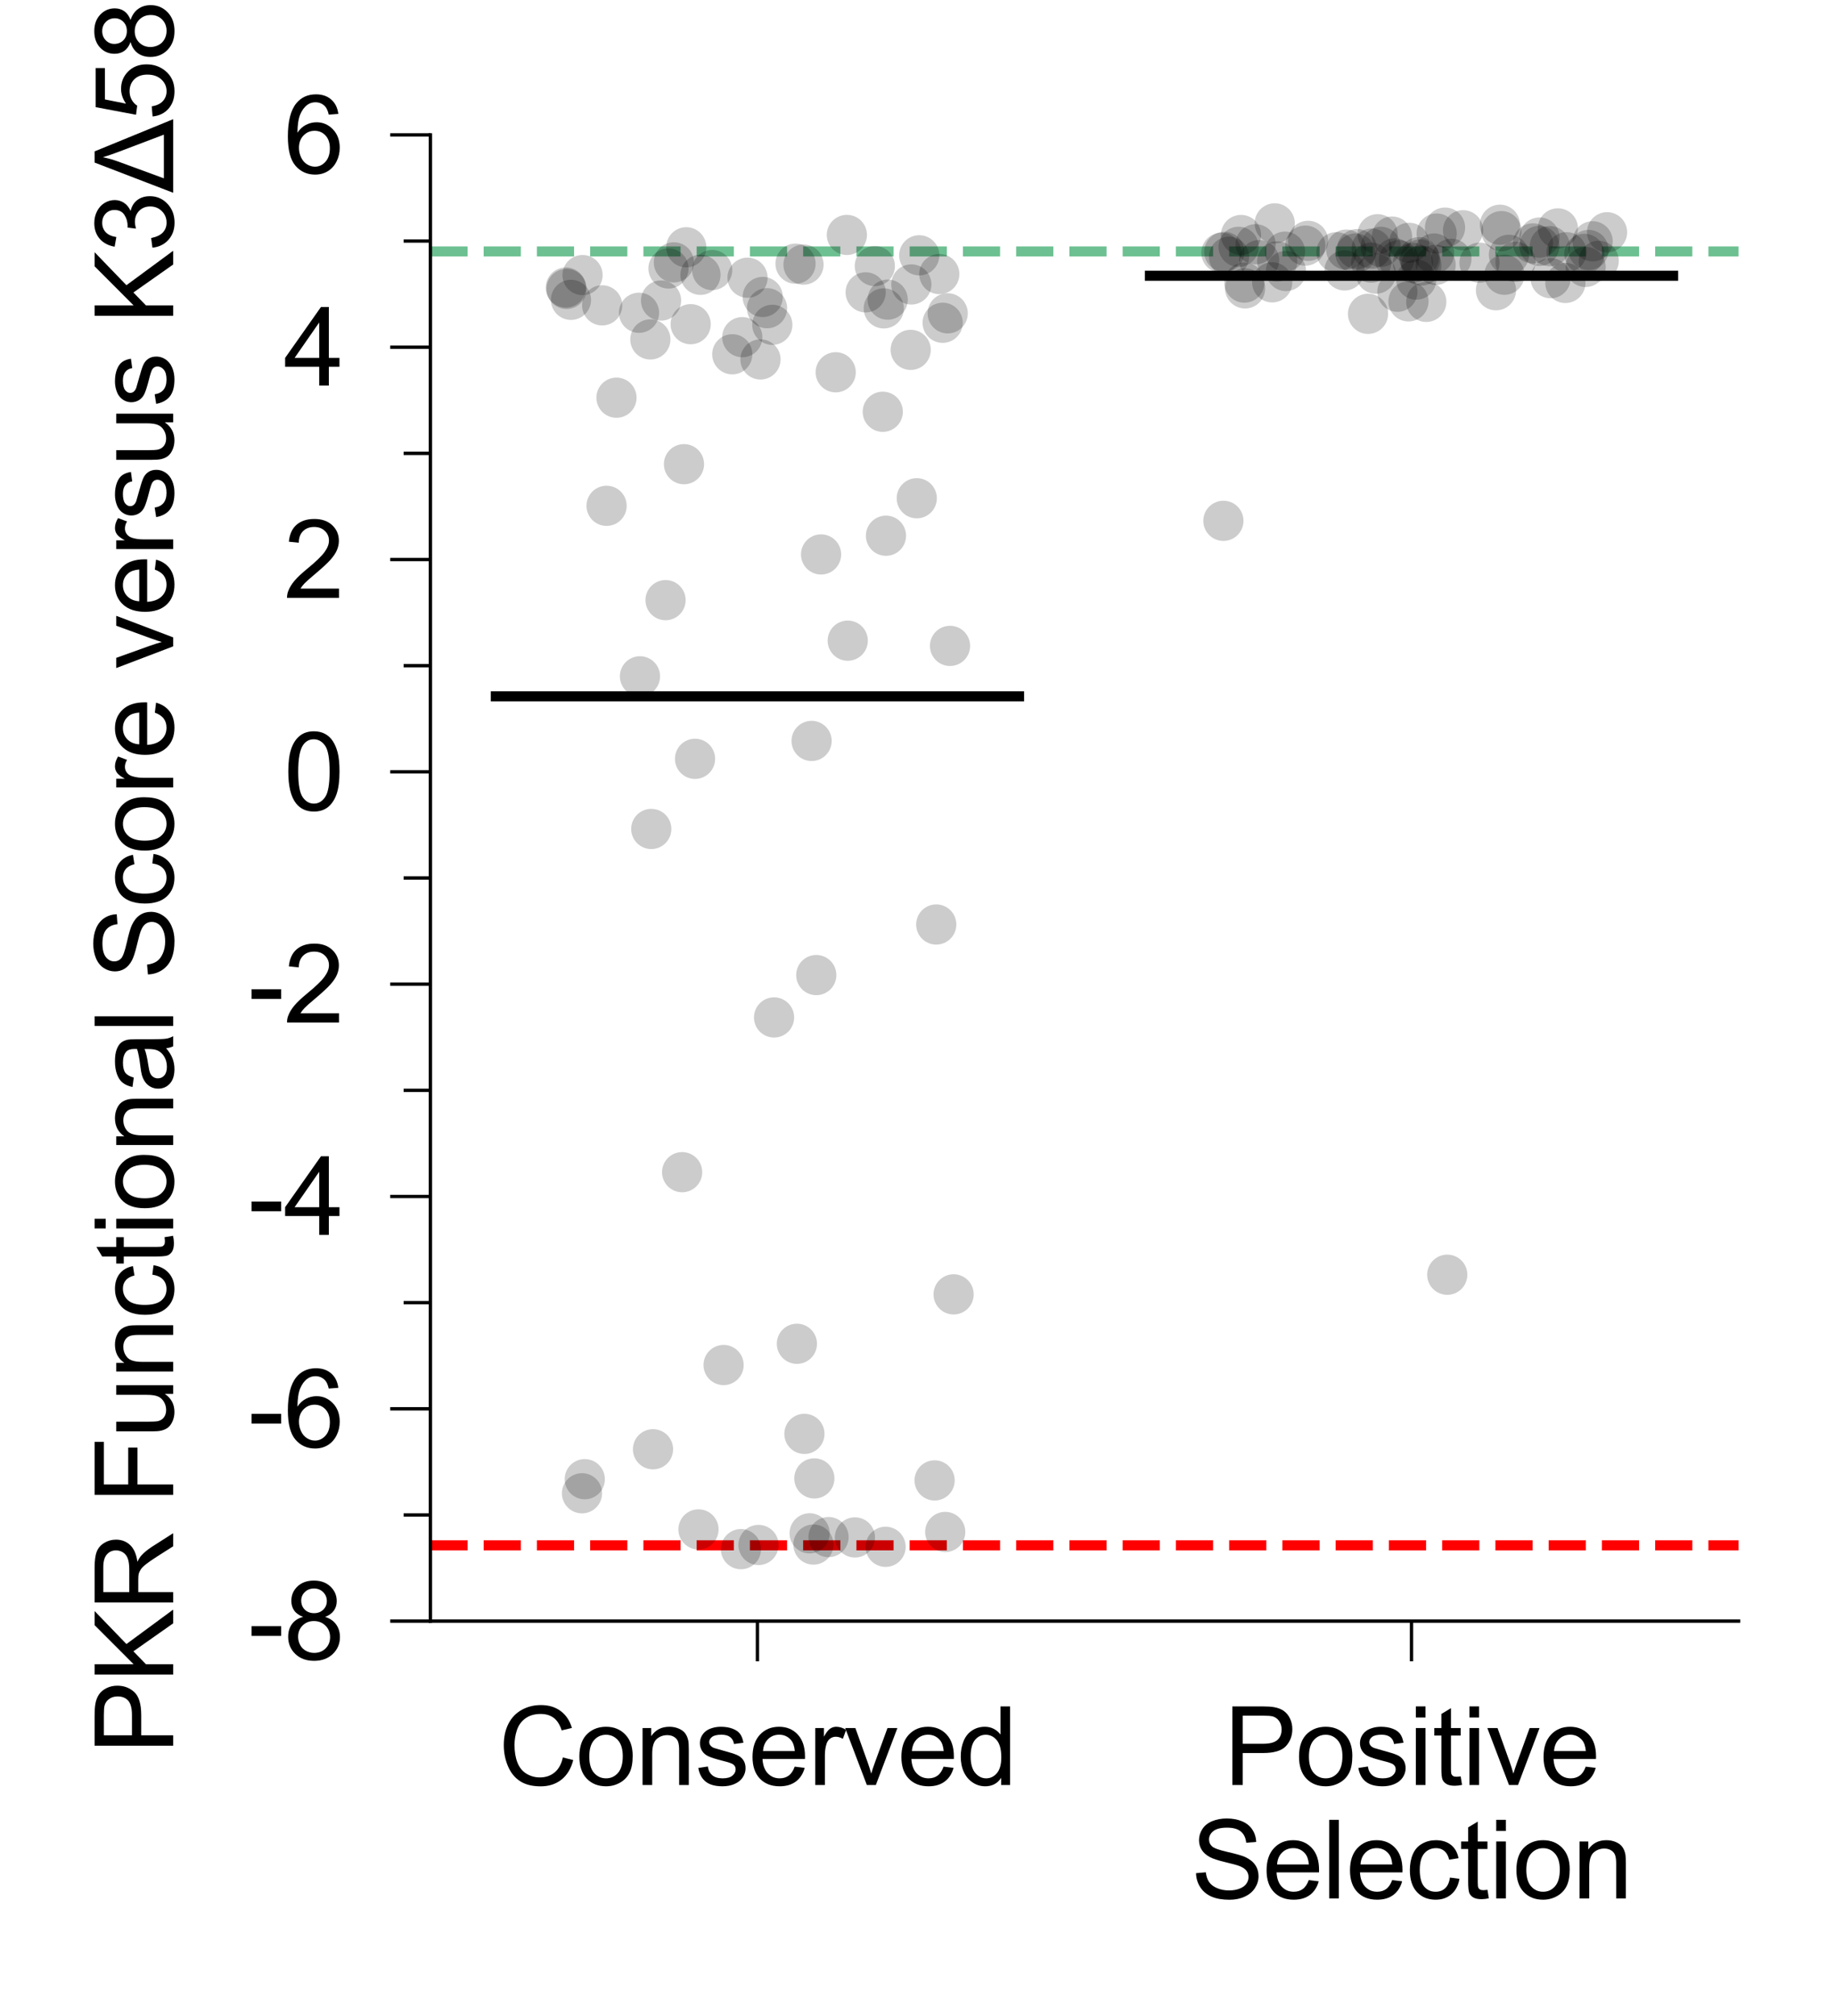 <?xml version="1.0" encoding="utf-8" standalone="no"?>
<!DOCTYPE svg PUBLIC "-//W3C//DTD SVG 1.1//EN"
  "http://www.w3.org/Graphics/SVG/1.1/DTD/svg11.dtd">
<svg xmlns:xlink="http://www.w3.org/1999/xlink" width="136.979pt" height="150.421pt" viewBox="0 0 136.979 150.421" xmlns="http://www.w3.org/2000/svg" version="1.1">
 <defs>
  <style type="text/css">*{stroke-linejoin: round; stroke-linecap: butt}</style>
 </defs>
 <g id="figure_1">
  <g id="patch_1">
   <path d="M 0 150.421 
L 136.979 150.421 
L 136.979 0 
L 0 0 
L 0 150.421 
z
" style="fill: none"/>
  </g>
  <g id="axes_1">
   <g id="patch_2">
    <path d="M 32.129 120.943 
L 129.779 120.943 
L 129.779 10.063 
L 32.129 10.063 
L 32.129 120.943 
z
" style="fill: none"/>
   </g>
   <g id="line2d_1">
    <path d="M 32.129 18.759 
L 129.779 18.759 
" clip-path="url(#pd729d38c5f)" style="fill: none; stroke-dasharray: 2.775,1.2; stroke-dashoffset: 0; stroke: #6dc091; stroke-width: 0.75"/>
   </g>
   <g id="line2d_2">
    <path d="M 32.129 115.289 
L 129.779 115.289 
" clip-path="url(#pd729d38c5f)" style="fill: none; stroke-dasharray: 2.775,1.2; stroke-dashoffset: 0; stroke: #ff0000; stroke-width: 0.75"/>
   </g>
   <g id="line2d_3">
    <path d="M 37.011 51.948 
L 76.071 51.948 
" clip-path="url(#pd729d38c5f)" style="fill: none; stroke: #000000; stroke-width: 0.75; stroke-linecap: square"/>
   </g>
   <g id="line2d_4">
    <path d="M 85.836 20.573 
L 124.896 20.573 
" clip-path="url(#pd729d38c5f)" style="fill: none; stroke: #000000; stroke-width: 0.75; stroke-linecap: square"/>
   </g>
   <g id="matplotlib.axis_1">
    <g id="xtick_1">
     <g id="line2d_5">
      <defs>
       <path id="m2fafadd551" d="M 0 0 
L 0 3 
" style="stroke: #000000; stroke-width: 0.25"/>
      </defs>
      <g>
       <use xlink:href="#m2fafadd551" x="56.541" y="120.943" style="stroke: #000000; stroke-width: 0.25"/>
      </g>
     </g>
     <g id="text_1">
      <!-- Conserved -->
      <g transform="translate(37.199 133.169) scale(0.08 -0.08)">
       <defs>
        <path id="ArialMT-43" d="M 3763 1606 
L 4369 1453 
Q 4178 706 3683 314 
Q 3188 -78 2472 -78 
Q 1731 -78 1267 223 
Q 803 525 561 1097 
Q 319 1669 319 2325 
Q 319 3041 592 3573 
Q 866 4106 1370 4382 
Q 1875 4659 2481 4659 
Q 3169 4659 3637 4309 
Q 4106 3959 4291 3325 
L 3694 3184 
Q 3534 3684 3231 3912 
Q 2928 4141 2469 4141 
Q 1941 4141 1586 3887 
Q 1231 3634 1087 3207 
Q 944 2781 944 2328 
Q 944 1744 1114 1308 
Q 1284 872 1643 656 
Q 2003 441 2422 441 
Q 2931 441 3284 734 
Q 3638 1028 3763 1606 
z
" transform="scale(0.016)"/>
        <path id="ArialMT-6f" d="M 213 1659 
Q 213 2581 725 3025 
Q 1153 3394 1769 3394 
Q 2453 3394 2887 2945 
Q 3322 2497 3322 1706 
Q 3322 1066 3130 698 
Q 2938 331 2570 128 
Q 2203 -75 1769 -75 
Q 1072 -75 642 372 
Q 213 819 213 1659 
z
M 791 1659 
Q 791 1022 1069 705 
Q 1347 388 1769 388 
Q 2188 388 2466 706 
Q 2744 1025 2744 1678 
Q 2744 2294 2464 2611 
Q 2184 2928 1769 2928 
Q 1347 2928 1069 2612 
Q 791 2297 791 1659 
z
" transform="scale(0.016)"/>
        <path id="ArialMT-6e" d="M 422 0 
L 422 3319 
L 928 3319 
L 928 2847 
Q 1294 3394 1984 3394 
Q 2284 3394 2536 3286 
Q 2788 3178 2913 3003 
Q 3038 2828 3088 2588 
Q 3119 2431 3119 2041 
L 3119 0 
L 2556 0 
L 2556 2019 
Q 2556 2363 2490 2533 
Q 2425 2703 2258 2804 
Q 2091 2906 1866 2906 
Q 1506 2906 1245 2678 
Q 984 2450 984 1813 
L 984 0 
L 422 0 
z
" transform="scale(0.016)"/>
        <path id="ArialMT-73" d="M 197 991 
L 753 1078 
Q 800 744 1014 566 
Q 1228 388 1613 388 
Q 2000 388 2187 545 
Q 2375 703 2375 916 
Q 2375 1106 2209 1216 
Q 2094 1291 1634 1406 
Q 1016 1563 777 1677 
Q 538 1791 414 1992 
Q 291 2194 291 2438 
Q 291 2659 392 2848 
Q 494 3038 669 3163 
Q 800 3259 1026 3326 
Q 1253 3394 1513 3394 
Q 1903 3394 2198 3281 
Q 2494 3169 2634 2976 
Q 2775 2784 2828 2463 
L 2278 2388 
Q 2241 2644 2061 2787 
Q 1881 2931 1553 2931 
Q 1166 2931 1000 2803 
Q 834 2675 834 2503 
Q 834 2394 903 2306 
Q 972 2216 1119 2156 
Q 1203 2125 1616 2013 
Q 2213 1853 2448 1751 
Q 2684 1650 2818 1456 
Q 2953 1263 2953 975 
Q 2953 694 2789 445 
Q 2625 197 2315 61 
Q 2006 -75 1616 -75 
Q 969 -75 630 194 
Q 291 463 197 991 
z
" transform="scale(0.016)"/>
        <path id="ArialMT-65" d="M 2694 1069 
L 3275 997 
Q 3138 488 2766 206 
Q 2394 -75 1816 -75 
Q 1088 -75 661 373 
Q 234 822 234 1631 
Q 234 2469 665 2931 
Q 1097 3394 1784 3394 
Q 2450 3394 2872 2941 
Q 3294 2488 3294 1666 
Q 3294 1616 3291 1516 
L 816 1516 
Q 847 969 1125 678 
Q 1403 388 1819 388 
Q 2128 388 2347 550 
Q 2566 713 2694 1069 
z
M 847 1978 
L 2700 1978 
Q 2663 2397 2488 2606 
Q 2219 2931 1791 2931 
Q 1403 2931 1139 2672 
Q 875 2413 847 1978 
z
" transform="scale(0.016)"/>
        <path id="ArialMT-72" d="M 416 0 
L 416 3319 
L 922 3319 
L 922 2816 
Q 1116 3169 1280 3281 
Q 1444 3394 1641 3394 
Q 1925 3394 2219 3213 
L 2025 2691 
Q 1819 2813 1613 2813 
Q 1428 2813 1281 2702 
Q 1134 2591 1072 2394 
Q 978 2094 978 1738 
L 978 0 
L 416 0 
z
" transform="scale(0.016)"/>
        <path id="ArialMT-76" d="M 1344 0 
L 81 3319 
L 675 3319 
L 1388 1331 
Q 1503 1009 1600 663 
Q 1675 925 1809 1294 
L 2547 3319 
L 3125 3319 
L 1869 0 
L 1344 0 
z
" transform="scale(0.016)"/>
        <path id="ArialMT-64" d="M 2575 0 
L 2575 419 
Q 2259 -75 1647 -75 
Q 1250 -75 917 144 
Q 584 363 401 755 
Q 219 1147 219 1656 
Q 219 2153 384 2558 
Q 550 2963 881 3178 
Q 1213 3394 1622 3394 
Q 1922 3394 2156 3267 
Q 2391 3141 2538 2938 
L 2538 4581 
L 3097 4581 
L 3097 0 
L 2575 0 
z
M 797 1656 
Q 797 1019 1065 703 
Q 1334 388 1700 388 
Q 2069 388 2326 689 
Q 2584 991 2584 1609 
Q 2584 2291 2321 2609 
Q 2059 2928 1675 2928 
Q 1300 2928 1048 2622 
Q 797 2316 797 1656 
z
" transform="scale(0.016)"/>
       </defs>
       <use xlink:href="#ArialMT-43"/>
       <use xlink:href="#ArialMT-6f" x="72.217"/>
       <use xlink:href="#ArialMT-6e" x="127.832"/>
       <use xlink:href="#ArialMT-73" x="183.447"/>
       <use xlink:href="#ArialMT-65" x="233.447"/>
       <use xlink:href="#ArialMT-72" x="289.062"/>
       <use xlink:href="#ArialMT-76" x="322.363"/>
       <use xlink:href="#ArialMT-65" x="372.363"/>
       <use xlink:href="#ArialMT-64" x="427.979"/>
      </g>
     </g>
    </g>
    <g id="xtick_2">
     <g id="line2d_6">
      <g>
       <use xlink:href="#m2fafadd551" x="105.366" y="120.943" style="stroke: #000000; stroke-width: 0.25"/>
      </g>
     </g>
     <g id="text_2">
      <!-- Positive -->
      <g transform="translate(91.361 133.169) scale(0.08 -0.08)">
       <defs>
        <path id="ArialMT-50" d="M 494 0 
L 494 4581 
L 2222 4581 
Q 2678 4581 2919 4538 
Q 3256 4481 3484 4323 
Q 3713 4166 3852 3881 
Q 3991 3597 3991 3256 
Q 3991 2672 3619 2267 
Q 3247 1863 2275 1863 
L 1100 1863 
L 1100 0 
L 494 0 
z
M 1100 2403 
L 2284 2403 
Q 2872 2403 3119 2622 
Q 3366 2841 3366 3238 
Q 3366 3525 3220 3729 
Q 3075 3934 2838 4000 
Q 2684 4041 2272 4041 
L 1100 4041 
L 1100 2403 
z
" transform="scale(0.016)"/>
        <path id="ArialMT-69" d="M 425 3934 
L 425 4581 
L 988 4581 
L 988 3934 
L 425 3934 
z
M 425 0 
L 425 3319 
L 988 3319 
L 988 0 
L 425 0 
z
" transform="scale(0.016)"/>
        <path id="ArialMT-74" d="M 1650 503 
L 1731 6 
Q 1494 -44 1306 -44 
Q 1000 -44 831 53 
Q 663 150 594 308 
Q 525 466 525 972 
L 525 2881 
L 113 2881 
L 113 3319 
L 525 3319 
L 525 4141 
L 1084 4478 
L 1084 3319 
L 1650 3319 
L 1650 2881 
L 1084 2881 
L 1084 941 
Q 1084 700 1114 631 
Q 1144 563 1211 522 
Q 1278 481 1403 481 
Q 1497 481 1650 503 
z
" transform="scale(0.016)"/>
       </defs>
       <use xlink:href="#ArialMT-50"/>
       <use xlink:href="#ArialMT-6f" x="66.699"/>
       <use xlink:href="#ArialMT-73" x="122.314"/>
       <use xlink:href="#ArialMT-69" x="172.314"/>
       <use xlink:href="#ArialMT-74" x="194.531"/>
       <use xlink:href="#ArialMT-69" x="222.314"/>
       <use xlink:href="#ArialMT-76" x="244.531"/>
       <use xlink:href="#ArialMT-65" x="294.531"/>
      </g>
      <!-- Selection -->
      <g transform="translate(88.912 141.631) scale(0.08 -0.08)">
       <defs>
        <path id="ArialMT-53" d="M 288 1472 
L 859 1522 
Q 900 1178 1048 958 
Q 1197 738 1509 602 
Q 1822 466 2213 466 
Q 2559 466 2825 569 
Q 3091 672 3220 851 
Q 3350 1031 3350 1244 
Q 3350 1459 3225 1620 
Q 3100 1781 2813 1891 
Q 2628 1963 1997 2114 
Q 1366 2266 1113 2400 
Q 784 2572 623 2826 
Q 463 3081 463 3397 
Q 463 3744 659 4045 
Q 856 4347 1234 4503 
Q 1613 4659 2075 4659 
Q 2584 4659 2973 4495 
Q 3363 4331 3572 4012 
Q 3781 3694 3797 3291 
L 3216 3247 
Q 3169 3681 2898 3903 
Q 2628 4125 2100 4125 
Q 1550 4125 1298 3923 
Q 1047 3722 1047 3438 
Q 1047 3191 1225 3031 
Q 1400 2872 2139 2705 
Q 2878 2538 3153 2413 
Q 3553 2228 3743 1945 
Q 3934 1663 3934 1294 
Q 3934 928 3725 604 
Q 3516 281 3123 101 
Q 2731 -78 2241 -78 
Q 1619 -78 1198 103 
Q 778 284 539 648 
Q 300 1013 288 1472 
z
" transform="scale(0.016)"/>
        <path id="ArialMT-6c" d="M 409 0 
L 409 4581 
L 972 4581 
L 972 0 
L 409 0 
z
" transform="scale(0.016)"/>
        <path id="ArialMT-63" d="M 2588 1216 
L 3141 1144 
Q 3050 572 2676 248 
Q 2303 -75 1759 -75 
Q 1078 -75 664 370 
Q 250 816 250 1647 
Q 250 2184 428 2587 
Q 606 2991 970 3192 
Q 1334 3394 1763 3394 
Q 2303 3394 2647 3120 
Q 2991 2847 3088 2344 
L 2541 2259 
Q 2463 2594 2264 2762 
Q 2066 2931 1784 2931 
Q 1359 2931 1093 2626 
Q 828 2322 828 1663 
Q 828 994 1084 691 
Q 1341 388 1753 388 
Q 2084 388 2306 591 
Q 2528 794 2588 1216 
z
" transform="scale(0.016)"/>
       </defs>
       <use xlink:href="#ArialMT-53"/>
       <use xlink:href="#ArialMT-65" x="66.699"/>
       <use xlink:href="#ArialMT-6c" x="122.314"/>
       <use xlink:href="#ArialMT-65" x="144.531"/>
       <use xlink:href="#ArialMT-63" x="200.146"/>
       <use xlink:href="#ArialMT-74" x="250.146"/>
       <use xlink:href="#ArialMT-69" x="277.93"/>
       <use xlink:href="#ArialMT-6f" x="300.146"/>
       <use xlink:href="#ArialMT-6e" x="355.762"/>
      </g>
     </g>
    </g>
   </g>
   <g id="matplotlib.axis_2">
    <g id="ytick_1">
     <g id="line2d_7">
      <defs>
       <path id="m08884f9fa7" d="M 0 0 
L -3 0 
" style="stroke: #000000; stroke-width: 0.25"/>
      </defs>
      <g>
       <use xlink:href="#m08884f9fa7" x="32.129" y="120.943" style="stroke: #000000; stroke-width: 0.25"/>
      </g>
     </g>
     <g id="text_3">
      <!-- -8 -->
      <g transform="translate(18.516 123.806) scale(0.08 -0.08)">
       <defs>
        <path id="ArialMT-2d" d="M 203 1375 
L 203 1941 
L 1931 1941 
L 1931 1375 
L 203 1375 
z
" transform="scale(0.016)"/>
        <path id="ArialMT-38" d="M 1131 2484 
Q 781 2613 612 2850 
Q 444 3088 444 3419 
Q 444 3919 803 4259 
Q 1163 4600 1759 4600 
Q 2359 4600 2725 4251 
Q 3091 3903 3091 3403 
Q 3091 3084 2923 2848 
Q 2756 2613 2416 2484 
Q 2838 2347 3058 2040 
Q 3278 1734 3278 1309 
Q 3278 722 2862 322 
Q 2447 -78 1769 -78 
Q 1091 -78 675 323 
Q 259 725 259 1325 
Q 259 1772 486 2073 
Q 713 2375 1131 2484 
z
M 1019 3438 
Q 1019 3113 1228 2906 
Q 1438 2700 1772 2700 
Q 2097 2700 2305 2904 
Q 2513 3109 2513 3406 
Q 2513 3716 2298 3927 
Q 2084 4138 1766 4138 
Q 1444 4138 1231 3931 
Q 1019 3725 1019 3438 
z
M 838 1322 
Q 838 1081 952 856 
Q 1066 631 1291 507 
Q 1516 384 1775 384 
Q 2178 384 2440 643 
Q 2703 903 2703 1303 
Q 2703 1709 2433 1975 
Q 2163 2241 1756 2241 
Q 1359 2241 1098 1978 
Q 838 1716 838 1322 
z
" transform="scale(0.016)"/>
       </defs>
       <use xlink:href="#ArialMT-2d"/>
       <use xlink:href="#ArialMT-38" x="33.301"/>
      </g>
     </g>
    </g>
    <g id="ytick_2">
     <g id="line2d_8">
      <g>
       <use xlink:href="#m08884f9fa7" x="32.129" y="105.103" style="stroke: #000000; stroke-width: 0.25"/>
      </g>
     </g>
     <g id="text_4">
      <!-- -6 -->
      <g transform="translate(18.516 107.966) scale(0.08 -0.08)">
       <defs>
        <path id="ArialMT-36" d="M 3184 3459 
L 2625 3416 
Q 2550 3747 2413 3897 
Q 2184 4138 1850 4138 
Q 1581 4138 1378 3988 
Q 1113 3794 959 3422 
Q 806 3050 800 2363 
Q 1003 2672 1297 2822 
Q 1591 2972 1913 2972 
Q 2475 2972 2870 2558 
Q 3266 2144 3266 1488 
Q 3266 1056 3080 686 
Q 2894 316 2569 119 
Q 2244 -78 1831 -78 
Q 1128 -78 684 439 
Q 241 956 241 2144 
Q 241 3472 731 4075 
Q 1159 4600 1884 4600 
Q 2425 4600 2770 4297 
Q 3116 3994 3184 3459 
z
M 888 1484 
Q 888 1194 1011 928 
Q 1134 663 1356 523 
Q 1578 384 1822 384 
Q 2178 384 2434 671 
Q 2691 959 2691 1453 
Q 2691 1928 2437 2201 
Q 2184 2475 1800 2475 
Q 1419 2475 1153 2201 
Q 888 1928 888 1484 
z
" transform="scale(0.016)"/>
       </defs>
       <use xlink:href="#ArialMT-2d"/>
       <use xlink:href="#ArialMT-36" x="33.301"/>
      </g>
     </g>
    </g>
    <g id="ytick_3">
     <g id="line2d_9">
      <g>
       <use xlink:href="#m08884f9fa7" x="32.129" y="89.263" style="stroke: #000000; stroke-width: 0.25"/>
      </g>
     </g>
     <g id="text_5">
      <!-- -4 -->
      <g transform="translate(18.516 92.126) scale(0.08 -0.08)">
       <defs>
        <path id="ArialMT-34" d="M 2069 0 
L 2069 1097 
L 81 1097 
L 81 1613 
L 2172 4581 
L 2631 4581 
L 2631 1613 
L 3250 1613 
L 3250 1097 
L 2631 1097 
L 2631 0 
L 2069 0 
z
M 2069 1613 
L 2069 3678 
L 634 1613 
L 2069 1613 
z
" transform="scale(0.016)"/>
       </defs>
       <use xlink:href="#ArialMT-2d"/>
       <use xlink:href="#ArialMT-34" x="33.301"/>
      </g>
     </g>
    </g>
    <g id="ytick_4">
     <g id="line2d_10">
      <g>
       <use xlink:href="#m08884f9fa7" x="32.129" y="73.423" style="stroke: #000000; stroke-width: 0.25"/>
      </g>
     </g>
     <g id="text_6">
      <!-- -2 -->
      <g transform="translate(18.516 76.286) scale(0.08 -0.08)">
       <defs>
        <path id="ArialMT-32" d="M 3222 541 
L 3222 0 
L 194 0 
Q 188 203 259 391 
Q 375 700 629 1000 
Q 884 1300 1366 1694 
Q 2113 2306 2375 2664 
Q 2638 3022 2638 3341 
Q 2638 3675 2398 3904 
Q 2159 4134 1775 4134 
Q 1369 4134 1125 3890 
Q 881 3647 878 3216 
L 300 3275 
Q 359 3922 746 4261 
Q 1134 4600 1788 4600 
Q 2447 4600 2831 4234 
Q 3216 3869 3216 3328 
Q 3216 3053 3103 2787 
Q 2991 2522 2730 2228 
Q 2469 1934 1863 1422 
Q 1356 997 1212 845 
Q 1069 694 975 541 
L 3222 541 
z
" transform="scale(0.016)"/>
       </defs>
       <use xlink:href="#ArialMT-2d"/>
       <use xlink:href="#ArialMT-32" x="33.301"/>
      </g>
     </g>
    </g>
    <g id="ytick_5">
     <g id="line2d_11">
      <g>
       <use xlink:href="#m08884f9fa7" x="32.129" y="57.583" style="stroke: #000000; stroke-width: 0.25"/>
      </g>
     </g>
     <g id="text_7">
      <!-- 0 -->
      <g transform="translate(21.18 60.446) scale(0.08 -0.08)">
       <defs>
        <path id="ArialMT-30" d="M 266 2259 
Q 266 3072 433 3567 
Q 600 4063 929 4331 
Q 1259 4600 1759 4600 
Q 2128 4600 2406 4451 
Q 2684 4303 2865 4023 
Q 3047 3744 3150 3342 
Q 3253 2941 3253 2259 
Q 3253 1453 3087 958 
Q 2922 463 2592 192 
Q 2263 -78 1759 -78 
Q 1097 -78 719 397 
Q 266 969 266 2259 
z
M 844 2259 
Q 844 1131 1108 757 
Q 1372 384 1759 384 
Q 2147 384 2411 759 
Q 2675 1134 2675 2259 
Q 2675 3391 2411 3762 
Q 2147 4134 1753 4134 
Q 1366 4134 1134 3806 
Q 844 3388 844 2259 
z
" transform="scale(0.016)"/>
       </defs>
       <use xlink:href="#ArialMT-30"/>
      </g>
     </g>
    </g>
    <g id="ytick_6">
     <g id="line2d_12">
      <g>
       <use xlink:href="#m08884f9fa7" x="32.129" y="41.743" style="stroke: #000000; stroke-width: 0.25"/>
      </g>
     </g>
     <g id="text_8">
      <!-- 2 -->
      <g transform="translate(21.18 44.606) scale(0.08 -0.08)">
       <use xlink:href="#ArialMT-32"/>
      </g>
     </g>
    </g>
    <g id="ytick_7">
     <g id="line2d_13">
      <g>
       <use xlink:href="#m08884f9fa7" x="32.129" y="25.903" style="stroke: #000000; stroke-width: 0.25"/>
      </g>
     </g>
     <g id="text_9">
      <!-- 4 -->
      <g transform="translate(21.18 28.766) scale(0.08 -0.08)">
       <use xlink:href="#ArialMT-34"/>
      </g>
     </g>
    </g>
    <g id="ytick_8">
     <g id="line2d_14">
      <g>
       <use xlink:href="#m08884f9fa7" x="32.129" y="10.063" style="stroke: #000000; stroke-width: 0.25"/>
      </g>
     </g>
     <g id="text_10">
      <!-- 6 -->
      <g transform="translate(21.18 12.926) scale(0.08 -0.08)">
       <use xlink:href="#ArialMT-36"/>
      </g>
     </g>
    </g>
    <g id="ytick_9">
     <g id="line2d_15">
      <defs>
       <path id="m5fa9fa5e86" d="M 0 0 
L -2 0 
" style="stroke: #000000; stroke-width: 0.25"/>
      </defs>
      <g>
       <use xlink:href="#m5fa9fa5e86" x="32.129" y="113.023" style="stroke: #000000; stroke-width: 0.25"/>
      </g>
     </g>
    </g>
    <g id="ytick_10">
     <g id="line2d_16">
      <g>
       <use xlink:href="#m5fa9fa5e86" x="32.129" y="97.183" style="stroke: #000000; stroke-width: 0.25"/>
      </g>
     </g>
    </g>
    <g id="ytick_11">
     <g id="line2d_17">
      <g>
       <use xlink:href="#m5fa9fa5e86" x="32.129" y="81.343" style="stroke: #000000; stroke-width: 0.25"/>
      </g>
     </g>
    </g>
    <g id="ytick_12">
     <g id="line2d_18">
      <g>
       <use xlink:href="#m5fa9fa5e86" x="32.129" y="65.503" style="stroke: #000000; stroke-width: 0.25"/>
      </g>
     </g>
    </g>
    <g id="ytick_13">
     <g id="line2d_19">
      <g>
       <use xlink:href="#m5fa9fa5e86" x="32.129" y="49.663" style="stroke: #000000; stroke-width: 0.25"/>
      </g>
     </g>
    </g>
    <g id="ytick_14">
     <g id="line2d_20">
      <g>
       <use xlink:href="#m5fa9fa5e86" x="32.129" y="33.823" style="stroke: #000000; stroke-width: 0.25"/>
      </g>
     </g>
    </g>
    <g id="ytick_15">
     <g id="line2d_21">
      <g>
       <use xlink:href="#m5fa9fa5e86" x="32.129" y="17.983" style="stroke: #000000; stroke-width: 0.25"/>
      </g>
     </g>
    </g>
    <g id="text_11">
     <!-- PKR Functional Score versus K3Δ58 -->
     <g transform="translate(12.926 130.869) rotate(-90) scale(0.08 -0.08)">
      <defs>
       <path id="ArialMT-4b" d="M 469 0 
L 469 4581 
L 1075 4581 
L 1075 2309 
L 3350 4581 
L 4172 4581 
L 2250 2725 
L 4256 0 
L 3456 0 
L 1825 2319 
L 1075 1588 
L 1075 0 
L 469 0 
z
" transform="scale(0.016)"/>
       <path id="ArialMT-52" d="M 503 0 
L 503 4581 
L 2534 4581 
Q 3147 4581 3465 4457 
Q 3784 4334 3975 4021 
Q 4166 3709 4166 3331 
Q 4166 2844 3850 2509 
Q 3534 2175 2875 2084 
Q 3116 1969 3241 1856 
Q 3506 1613 3744 1247 
L 4541 0 
L 3778 0 
L 3172 953 
Q 2906 1366 2734 1584 
Q 2563 1803 2427 1890 
Q 2291 1978 2150 2013 
Q 2047 2034 1813 2034 
L 1109 2034 
L 1109 0 
L 503 0 
z
M 1109 2559 
L 2413 2559 
Q 2828 2559 3062 2645 
Q 3297 2731 3419 2920 
Q 3541 3109 3541 3331 
Q 3541 3656 3305 3865 
Q 3069 4075 2559 4075 
L 1109 4075 
L 1109 2559 
z
" transform="scale(0.016)"/>
       <path id="ArialMT-20" transform="scale(0.016)"/>
       <path id="ArialMT-46" d="M 525 0 
L 525 4581 
L 3616 4581 
L 3616 4041 
L 1131 4041 
L 1131 2622 
L 3281 2622 
L 3281 2081 
L 1131 2081 
L 1131 0 
L 525 0 
z
" transform="scale(0.016)"/>
       <path id="ArialMT-75" d="M 2597 0 
L 2597 488 
Q 2209 -75 1544 -75 
Q 1250 -75 995 37 
Q 741 150 617 320 
Q 494 491 444 738 
Q 409 903 409 1263 
L 409 3319 
L 972 3319 
L 972 1478 
Q 972 1038 1006 884 
Q 1059 663 1231 536 
Q 1403 409 1656 409 
Q 1909 409 2131 539 
Q 2353 669 2445 892 
Q 2538 1116 2538 1541 
L 2538 3319 
L 3100 3319 
L 3100 0 
L 2597 0 
z
" transform="scale(0.016)"/>
       <path id="ArialMT-61" d="M 2588 409 
Q 2275 144 1986 34 
Q 1697 -75 1366 -75 
Q 819 -75 525 192 
Q 231 459 231 875 
Q 231 1119 342 1320 
Q 453 1522 633 1644 
Q 813 1766 1038 1828 
Q 1203 1872 1538 1913 
Q 2219 1994 2541 2106 
Q 2544 2222 2544 2253 
Q 2544 2597 2384 2738 
Q 2169 2928 1744 2928 
Q 1347 2928 1158 2789 
Q 969 2650 878 2297 
L 328 2372 
Q 403 2725 575 2942 
Q 747 3159 1072 3276 
Q 1397 3394 1825 3394 
Q 2250 3394 2515 3294 
Q 2781 3194 2906 3042 
Q 3031 2891 3081 2659 
Q 3109 2516 3109 2141 
L 3109 1391 
Q 3109 606 3145 398 
Q 3181 191 3288 0 
L 2700 0 
Q 2613 175 2588 409 
z
M 2541 1666 
Q 2234 1541 1622 1453 
Q 1275 1403 1131 1340 
Q 988 1278 909 1158 
Q 831 1038 831 891 
Q 831 666 1001 516 
Q 1172 366 1500 366 
Q 1825 366 2078 508 
Q 2331 650 2450 897 
Q 2541 1088 2541 1459 
L 2541 1666 
z
" transform="scale(0.016)"/>
       <path id="ArialMT-33" d="M 269 1209 
L 831 1284 
Q 928 806 1161 595 
Q 1394 384 1728 384 
Q 2125 384 2398 659 
Q 2672 934 2672 1341 
Q 2672 1728 2419 1979 
Q 2166 2231 1775 2231 
Q 1616 2231 1378 2169 
L 1441 2663 
Q 1497 2656 1531 2656 
Q 1891 2656 2178 2843 
Q 2466 3031 2466 3422 
Q 2466 3731 2256 3934 
Q 2047 4138 1716 4138 
Q 1388 4138 1169 3931 
Q 950 3725 888 3313 
L 325 3413 
Q 428 3978 793 4289 
Q 1159 4600 1703 4600 
Q 2078 4600 2393 4439 
Q 2709 4278 2876 4000 
Q 3044 3722 3044 3409 
Q 3044 3113 2884 2869 
Q 2725 2625 2413 2481 
Q 2819 2388 3044 2092 
Q 3269 1797 3269 1353 
Q 3269 753 2831 336 
Q 2394 -81 1725 -81 
Q 1122 -81 723 278 
Q 325 638 269 1209 
z
" transform="scale(0.016)"/>
       <path id="ArialMT-394" d="M -6 0 
L 1753 4581 
L 2406 4581 
L 4281 0 
L -6 0 
z
M 834 541 
L 3381 541 
L 2391 3150 
Q 2169 3738 2066 4100 
Q 1981 3675 1819 3225 
L 834 541 
z
" transform="scale(0.016)"/>
       <path id="ArialMT-35" d="M 266 1200 
L 856 1250 
Q 922 819 1161 601 
Q 1400 384 1738 384 
Q 2144 384 2425 690 
Q 2706 997 2706 1503 
Q 2706 1984 2436 2262 
Q 2166 2541 1728 2541 
Q 1456 2541 1237 2417 
Q 1019 2294 894 2097 
L 366 2166 
L 809 4519 
L 3088 4519 
L 3088 3981 
L 1259 3981 
L 1013 2750 
Q 1425 3038 1878 3038 
Q 2478 3038 2890 2622 
Q 3303 2206 3303 1553 
Q 3303 931 2941 478 
Q 2500 -78 1738 -78 
Q 1113 -78 717 272 
Q 322 622 266 1200 
z
" transform="scale(0.016)"/>
      </defs>
      <use xlink:href="#ArialMT-50"/>
      <use xlink:href="#ArialMT-4b" x="66.699"/>
      <use xlink:href="#ArialMT-52" x="133.398"/>
      <use xlink:href="#ArialMT-20" x="205.615"/>
      <use xlink:href="#ArialMT-46" x="233.398"/>
      <use xlink:href="#ArialMT-75" x="294.482"/>
      <use xlink:href="#ArialMT-6e" x="350.098"/>
      <use xlink:href="#ArialMT-63" x="405.713"/>
      <use xlink:href="#ArialMT-74" x="455.713"/>
      <use xlink:href="#ArialMT-69" x="483.496"/>
      <use xlink:href="#ArialMT-6f" x="505.713"/>
      <use xlink:href="#ArialMT-6e" x="561.328"/>
      <use xlink:href="#ArialMT-61" x="616.943"/>
      <use xlink:href="#ArialMT-6c" x="672.559"/>
      <use xlink:href="#ArialMT-20" x="694.775"/>
      <use xlink:href="#ArialMT-53" x="722.559"/>
      <use xlink:href="#ArialMT-63" x="789.258"/>
      <use xlink:href="#ArialMT-6f" x="839.258"/>
      <use xlink:href="#ArialMT-72" x="894.873"/>
      <use xlink:href="#ArialMT-65" x="928.174"/>
      <use xlink:href="#ArialMT-20" x="983.789"/>
      <use xlink:href="#ArialMT-76" x="1011.572"/>
      <use xlink:href="#ArialMT-65" x="1061.572"/>
      <use xlink:href="#ArialMT-72" x="1117.188"/>
      <use xlink:href="#ArialMT-73" x="1150.488"/>
      <use xlink:href="#ArialMT-75" x="1200.488"/>
      <use xlink:href="#ArialMT-73" x="1256.104"/>
      <use xlink:href="#ArialMT-20" x="1306.104"/>
      <use xlink:href="#ArialMT-4b" x="1333.887"/>
      <use xlink:href="#ArialMT-33" x="1400.586"/>
      <use xlink:href="#ArialMT-394" x="1456.201"/>
      <use xlink:href="#ArialMT-35" x="1522.998"/>
      <use xlink:href="#ArialMT-38" x="1578.613"/>
     </g>
    </g>
   </g>
   <g id="PathCollection_1">
    <defs>
     <path id="ma3187fe4dd" d="M 0 1.5 
C 0.398 1.5 0.779 1.342 1.061 1.061 
C 1.342 0.779 1.5 0.398 1.5 0 
C 1.5 -0.398 1.342 -0.779 1.061 -1.061 
C 0.779 -1.342 0.398 -1.5 0 -1.5 
C -0.398 -1.5 -0.779 -1.342 -1.061 -1.061 
C -1.342 -0.779 -1.5 -0.398 -1.5 0 
C -1.5 0.398 -1.342 0.779 -1.061 1.061 
C -0.779 1.342 -0.398 1.5 0 1.5 
z
"/>
    </defs>
    <g clip-path="url(#pd729d38c5f)">
     <use xlink:href="#ma3187fe4dd" x="70.744" y="23.376" style="fill-opacity: 0.2"/>
     <use xlink:href="#ma3187fe4dd" x="59.384" y="19.672" style="fill-opacity: 0.2"/>
     <use xlink:href="#ma3187fe4dd" x="65.304" y="19.849" style="fill-opacity: 0.2"/>
     <use xlink:href="#ma3187fe4dd" x="51.883" y="56.612" style="fill-opacity: 0.2"/>
     <use xlink:href="#ma3187fe4dd" x="55.801" y="20.719" style="fill-opacity: 0.2"/>
     <use xlink:href="#ma3187fe4dd" x="49.346" y="22.421" style="fill-opacity: 0.2"/>
     <use xlink:href="#ma3187fe4dd" x="42.241" y="21.45" style="fill-opacity: 0.2"/>
     <use xlink:href="#ma3187fe4dd" x="48.548" y="25.323" style="fill-opacity: 0.2"/>
     <use xlink:href="#ma3187fe4dd" x="64.62" y="21.811" style="fill-opacity: 0.2"/>
     <use xlink:href="#ma3187fe4dd" x="60.584" y="55.277" style="fill-opacity: 0.2"/>
     <use xlink:href="#ma3187fe4dd" x="42.623" y="22.369" style="fill-opacity: 0.2"/>
     <use xlink:href="#ma3187fe4dd" x="48.616" y="61.844" style="fill-opacity: 0.2"/>
     <use xlink:href="#ma3187fe4dd" x="65.972" y="23.007" style="fill-opacity: 0.2"/>
     <use xlink:href="#ma3187fe4dd" x="66.265" y="22.354" style="fill-opacity: 0.2"/>
     <use xlink:href="#ma3187fe4dd" x="59.98" y="19.742" style="fill-opacity: 0.2"/>
     <use xlink:href="#ma3187fe4dd" x="56.935" y="22.155" style="fill-opacity: 0.2"/>
     <use xlink:href="#ma3187fe4dd" x="57.259" y="22.994" style="fill-opacity: 0.2"/>
     <use xlink:href="#ma3187fe4dd" x="68.03" y="21.221" style="fill-opacity: 0.2"/>
     <use xlink:href="#ma3187fe4dd" x="54.663" y="26.431" style="fill-opacity: 0.2"/>
     <use xlink:href="#ma3187fe4dd" x="60.438" y="114.393" style="fill-opacity: 0.2"/>
     <use xlink:href="#ma3187fe4dd" x="47.701" y="23.333" style="fill-opacity: 0.2"/>
     <use xlink:href="#ma3187fe4dd" x="60.048" y="106.974" style="fill-opacity: 0.2"/>
     <use xlink:href="#ma3187fe4dd" x="52.141" y="114.102" style="fill-opacity: 0.2"/>
     <use xlink:href="#ma3187fe4dd" x="50.302" y="19.575" style="fill-opacity: 0.2"/>
     <use xlink:href="#ma3187fe4dd" x="62.383" y="27.774" style="fill-opacity: 0.2"/>
     <use xlink:href="#ma3187fe4dd" x="49.682" y="44.774" style="fill-opacity: 0.2"/>
     <use xlink:href="#ma3187fe4dd" x="51.058" y="34.63" style="fill-opacity: 0.2"/>
     <use xlink:href="#ma3187fe4dd" x="46.019" y="29.67" style="fill-opacity: 0.2"/>
     <use xlink:href="#ma3187fe4dd" x="63.282" y="47.797" style="fill-opacity: 0.2"/>
     <use xlink:href="#ma3187fe4dd" x="68.62" y="19.047" style="fill-opacity: 0.2"/>
     <use xlink:href="#ma3187fe4dd" x="66.136" y="39.968" style="fill-opacity: 0.2"/>
     <use xlink:href="#ma3187fe4dd" x="69.889" y="68.972" style="fill-opacity: 0.2"/>
     <use xlink:href="#ma3187fe4dd" x="60.72" y="115.231" style="fill-opacity: 0.2"/>
     <use xlink:href="#ma3187fe4dd" x="66.107" y="115.399" style="fill-opacity: 0.2"/>
     <use xlink:href="#ma3187fe4dd" x="61.848" y="114.674" style="fill-opacity: 0.2"/>
     <use xlink:href="#ma3187fe4dd" x="56.621" y="115.262" style="fill-opacity: 0.2"/>
     <use xlink:href="#ma3187fe4dd" x="43.485" y="20.522" style="fill-opacity: 0.2"/>
     <use xlink:href="#ma3187fe4dd" x="48.746" y="108.122" style="fill-opacity: 0.2"/>
     <use xlink:href="#ma3187fe4dd" x="59.487" y="100.253" style="fill-opacity: 0.2"/>
     <use xlink:href="#ma3187fe4dd" x="60.79" y="110.296" style="fill-opacity: 0.2"/>
     <use xlink:href="#ma3187fe4dd" x="71.185" y="96.566" style="fill-opacity: 0.2"/>
     <use xlink:href="#ma3187fe4dd" x="63.818" y="114.699" style="fill-opacity: 0.2"/>
     <use xlink:href="#ma3187fe4dd" x="55.31" y="115.574" style="fill-opacity: 0.2"/>
     <use xlink:href="#ma3187fe4dd" x="69.767" y="110.446" style="fill-opacity: 0.2"/>
     <use xlink:href="#ma3187fe4dd" x="55.41" y="25.155" style="fill-opacity: 0.2"/>
     <use xlink:href="#ma3187fe4dd" x="49.901" y="20.029" style="fill-opacity: 0.2"/>
     <use xlink:href="#ma3187fe4dd" x="61.291" y="41.364" style="fill-opacity: 0.2"/>
     <use xlink:href="#ma3187fe4dd" x="63.217" y="17.527" style="fill-opacity: 0.2"/>
     <use xlink:href="#ma3187fe4dd" x="45.28" y="37.736" style="fill-opacity: 0.2"/>
     <use xlink:href="#ma3187fe4dd" x="70.368" y="24.081" style="fill-opacity: 0.2"/>
     <use xlink:href="#ma3187fe4dd" x="70.917" y="48.187" style="fill-opacity: 0.2"/>
     <use xlink:href="#ma3187fe4dd" x="44.95" y="22.781" style="fill-opacity: 0.2"/>
     <use xlink:href="#ma3187fe4dd" x="65.898" y="30.72" style="fill-opacity: 0.2"/>
     <use xlink:href="#ma3187fe4dd" x="56.768" y="26.816" style="fill-opacity: 0.2"/>
     <use xlink:href="#ma3187fe4dd" x="67.981" y="26.102" style="fill-opacity: 0.2"/>
     <use xlink:href="#ma3187fe4dd" x="57.782" y="75.906" style="fill-opacity: 0.2"/>
     <use xlink:href="#ma3187fe4dd" x="43.445" y="111.405" style="fill-opacity: 0.2"/>
     <use xlink:href="#ma3187fe4dd" x="54.015" y="101.837" style="fill-opacity: 0.2"/>
     <use xlink:href="#ma3187fe4dd" x="43.652" y="110.355" style="fill-opacity: 0.2"/>
     <use xlink:href="#ma3187fe4dd" x="47.772" y="50.457" style="fill-opacity: 0.2"/>
     <use xlink:href="#ma3187fe4dd" x="70.116" y="20.446" style="fill-opacity: 0.2"/>
     <use xlink:href="#ma3187fe4dd" x="51.558" y="24.187" style="fill-opacity: 0.2"/>
     <use xlink:href="#ma3187fe4dd" x="51.229" y="18.449" style="fill-opacity: 0.2"/>
     <use xlink:href="#ma3187fe4dd" x="42.291" y="21.557" style="fill-opacity: 0.2"/>
     <use xlink:href="#ma3187fe4dd" x="52.289" y="20.503" style="fill-opacity: 0.2"/>
     <use xlink:href="#ma3187fe4dd" x="68.435" y="37.172" style="fill-opacity: 0.2"/>
     <use xlink:href="#ma3187fe4dd" x="70.559" y="114.292" style="fill-opacity: 0.2"/>
     <use xlink:href="#ma3187fe4dd" x="53.162" y="20.148" style="fill-opacity: 0.2"/>
     <use xlink:href="#ma3187fe4dd" x="57.652" y="24.234" style="fill-opacity: 0.2"/>
     <use xlink:href="#ma3187fe4dd" x="50.92" y="87.45" style="fill-opacity: 0.2"/>
     <use xlink:href="#ma3187fe4dd" x="60.933" y="72.745" style="fill-opacity: 0.2"/>
    </g>
   </g>
   <g id="PathCollection_2">
    <g clip-path="url(#pd729d38c5f)">
     <use xlink:href="#ma3187fe4dd" x="104.314" y="21.766" style="fill-opacity: 0.2"/>
     <use xlink:href="#ma3187fe4dd" x="102.707" y="20.418" style="fill-opacity: 0.2"/>
     <use xlink:href="#ma3187fe4dd" x="116.852" y="21.109" style="fill-opacity: 0.2"/>
     <use xlink:href="#ma3187fe4dd" x="105.14" y="22.484" style="fill-opacity: 0.2"/>
     <use xlink:href="#ma3187fe4dd" x="94.969" y="21.064" style="fill-opacity: 0.2"/>
     <use xlink:href="#ma3187fe4dd" x="105.478" y="19.607" style="fill-opacity: 0.2"/>
     <use xlink:href="#ma3187fe4dd" x="91.745" y="19.155" style="fill-opacity: 0.2"/>
     <use xlink:href="#ma3187fe4dd" x="95.156" y="16.665" style="fill-opacity: 0.2"/>
     <use xlink:href="#ma3187fe4dd" x="119.34" y="19.459" style="fill-opacity: 0.2"/>
     <use xlink:href="#ma3187fe4dd" x="107.868" y="16.981" style="fill-opacity: 0.2"/>
     <use xlink:href="#ma3187fe4dd" x="97.44" y="18.323" style="fill-opacity: 0.2"/>
     <use xlink:href="#ma3187fe4dd" x="93.728" y="18.222" style="fill-opacity: 0.2"/>
     <use xlink:href="#ma3187fe4dd" x="107.168" y="19.761" style="fill-opacity: 0.2"/>
     <use xlink:href="#ma3187fe4dd" x="107.245" y="17.423" style="fill-opacity: 0.2"/>
     <use xlink:href="#ma3187fe4dd" x="97.647" y="17.969" style="fill-opacity: 0.2"/>
     <use xlink:href="#ma3187fe4dd" x="102.392" y="18.548" style="fill-opacity: 0.2"/>
     <use xlink:href="#ma3187fe4dd" x="113.127" y="19.532" style="fill-opacity: 0.2"/>
     <use xlink:href="#ma3187fe4dd" x="103.911" y="17.649" style="fill-opacity: 0.2"/>
     <use xlink:href="#ma3187fe4dd" x="99.763" y="18.816" style="fill-opacity: 0.2"/>
     <use xlink:href="#ma3187fe4dd" x="118.579" y="18.65" style="fill-opacity: 0.2"/>
     <use xlink:href="#ma3187fe4dd" x="95.343" y="19.503" style="fill-opacity: 0.2"/>
     <use xlink:href="#ma3187fe4dd" x="91.394" y="18.793" style="fill-opacity: 0.2"/>
     <use xlink:href="#ma3187fe4dd" x="107.051" y="18.914" style="fill-opacity: 0.2"/>
     <use xlink:href="#ma3187fe4dd" x="95.993" y="20.22" style="fill-opacity: 0.2"/>
     <use xlink:href="#ma3187fe4dd" x="91.178" y="18.858" style="fill-opacity: 0.2"/>
     <use xlink:href="#ma3187fe4dd" x="102.835" y="17.474" style="fill-opacity: 0.2"/>
     <use xlink:href="#ma3187fe4dd" x="102.355" y="19.595" style="fill-opacity: 0.2"/>
     <use xlink:href="#ma3187fe4dd" x="119.964" y="17.329" style="fill-opacity: 0.2"/>
     <use xlink:href="#ma3187fe4dd" x="114.435" y="18.159" style="fill-opacity: 0.2"/>
     <use xlink:href="#ma3187fe4dd" x="110.441" y="19.6" style="fill-opacity: 0.2"/>
     <use xlink:href="#ma3187fe4dd" x="116.292" y="17.039" style="fill-opacity: 0.2"/>
     <use xlink:href="#ma3187fe4dd" x="118.269" y="18.939" style="fill-opacity: 0.2"/>
     <use xlink:href="#ma3187fe4dd" x="93.992" y="19.408" style="fill-opacity: 0.2"/>
     <use xlink:href="#ma3187fe4dd" x="95.922" y="18.776" style="fill-opacity: 0.2"/>
     <use xlink:href="#ma3187fe4dd" x="104.424" y="19.411" style="fill-opacity: 0.2"/>
     <use xlink:href="#ma3187fe4dd" x="101.181" y="18.911" style="fill-opacity: 0.2"/>
     <use xlink:href="#ma3187fe4dd" x="106.102" y="19.807" style="fill-opacity: 0.2"/>
     <use xlink:href="#ma3187fe4dd" x="114.922" y="17.721" style="fill-opacity: 0.2"/>
     <use xlink:href="#ma3187fe4dd" x="108.345" y="19.306" style="fill-opacity: 0.2"/>
     <use xlink:href="#ma3187fe4dd" x="118.363" y="19.915" style="fill-opacity: 0.2"/>
     <use xlink:href="#ma3187fe4dd" x="92.944" y="21.515" style="fill-opacity: 0.2"/>
     <use xlink:href="#ma3187fe4dd" x="102.121" y="23.414" style="fill-opacity: 0.2"/>
     <use xlink:href="#ma3187fe4dd" x="104.102" y="19.274" style="fill-opacity: 0.2"/>
     <use xlink:href="#ma3187fe4dd" x="103.072" y="18.416" style="fill-opacity: 0.2"/>
     <use xlink:href="#ma3187fe4dd" x="112.076" y="17.244" style="fill-opacity: 0.2"/>
     <use xlink:href="#ma3187fe4dd" x="91.324" y="38.857" style="fill-opacity: 0.2"/>
     <use xlink:href="#ma3187fe4dd" x="109.214" y="17.178" style="fill-opacity: 0.2"/>
     <use xlink:href="#ma3187fe4dd" x="111.967" y="16.767" style="fill-opacity: 0.2"/>
     <use xlink:href="#ma3187fe4dd" x="92.889" y="21.084" style="fill-opacity: 0.2"/>
     <use xlink:href="#ma3187fe4dd" x="108.035" y="95.101" style="fill-opacity: 0.2"/>
     <use xlink:href="#ma3187fe4dd" x="115.749" y="20.754" style="fill-opacity: 0.2"/>
     <use xlink:href="#ma3187fe4dd" x="118.888" y="18.004" style="fill-opacity: 0.2"/>
     <use xlink:href="#ma3187fe4dd" x="116.939" y="18.817" style="fill-opacity: 0.2"/>
     <use xlink:href="#ma3187fe4dd" x="100.496" y="18.623" style="fill-opacity: 0.2"/>
     <use xlink:href="#ma3187fe4dd" x="111.672" y="21.653" style="fill-opacity: 0.2"/>
     <use xlink:href="#ma3187fe4dd" x="92.638" y="17.531" style="fill-opacity: 0.2"/>
     <use xlink:href="#ma3187fe4dd" x="115.692" y="18.365" style="fill-opacity: 0.2"/>
     <use xlink:href="#ma3187fe4dd" x="112.639" y="19.009" style="fill-opacity: 0.2"/>
     <use xlink:href="#ma3187fe4dd" x="112.303" y="20.497" style="fill-opacity: 0.2"/>
     <use xlink:href="#ma3187fe4dd" x="101.3" y="18.587" style="fill-opacity: 0.2"/>
     <use xlink:href="#ma3187fe4dd" x="106.469" y="22.52" style="fill-opacity: 0.2"/>
     <use xlink:href="#ma3187fe4dd" x="100.368" y="20.174" style="fill-opacity: 0.2"/>
     <use xlink:href="#ma3187fe4dd" x="106.015" y="19.357" style="fill-opacity: 0.2"/>
     <use xlink:href="#ma3187fe4dd" x="105.185" y="18.116" style="fill-opacity: 0.2"/>
     <use xlink:href="#ma3187fe4dd" x="105.719" y="20.862" style="fill-opacity: 0.2"/>
     <use xlink:href="#ma3187fe4dd" x="105.922" y="19.187" style="fill-opacity: 0.2"/>
     <use xlink:href="#ma3187fe4dd" x="92.461" y="18.413" style="fill-opacity: 0.2"/>
     <use xlink:href="#ma3187fe4dd" x="114.91" y="18.344" style="fill-opacity: 0.2"/>
    </g>
   </g>
   <g id="patch_3">
    <path d="M 32.129 120.943 
L 32.129 10.063 
" style="fill: none; stroke: #000000; stroke-width: 0.25; stroke-linejoin: miter; stroke-linecap: square"/>
   </g>
   <g id="patch_4">
    <path d="M 32.129 120.943 
L 129.779 120.943 
" style="fill: none; stroke: #000000; stroke-width: 0.25; stroke-linejoin: miter; stroke-linecap: square"/>
   </g>
  </g>
 </g>
 <defs>
  <clipPath id="pd729d38c5f">
   <rect x="32.129" y="10.063" width="97.65" height="110.88"/>
  </clipPath>
 </defs>
</svg>
